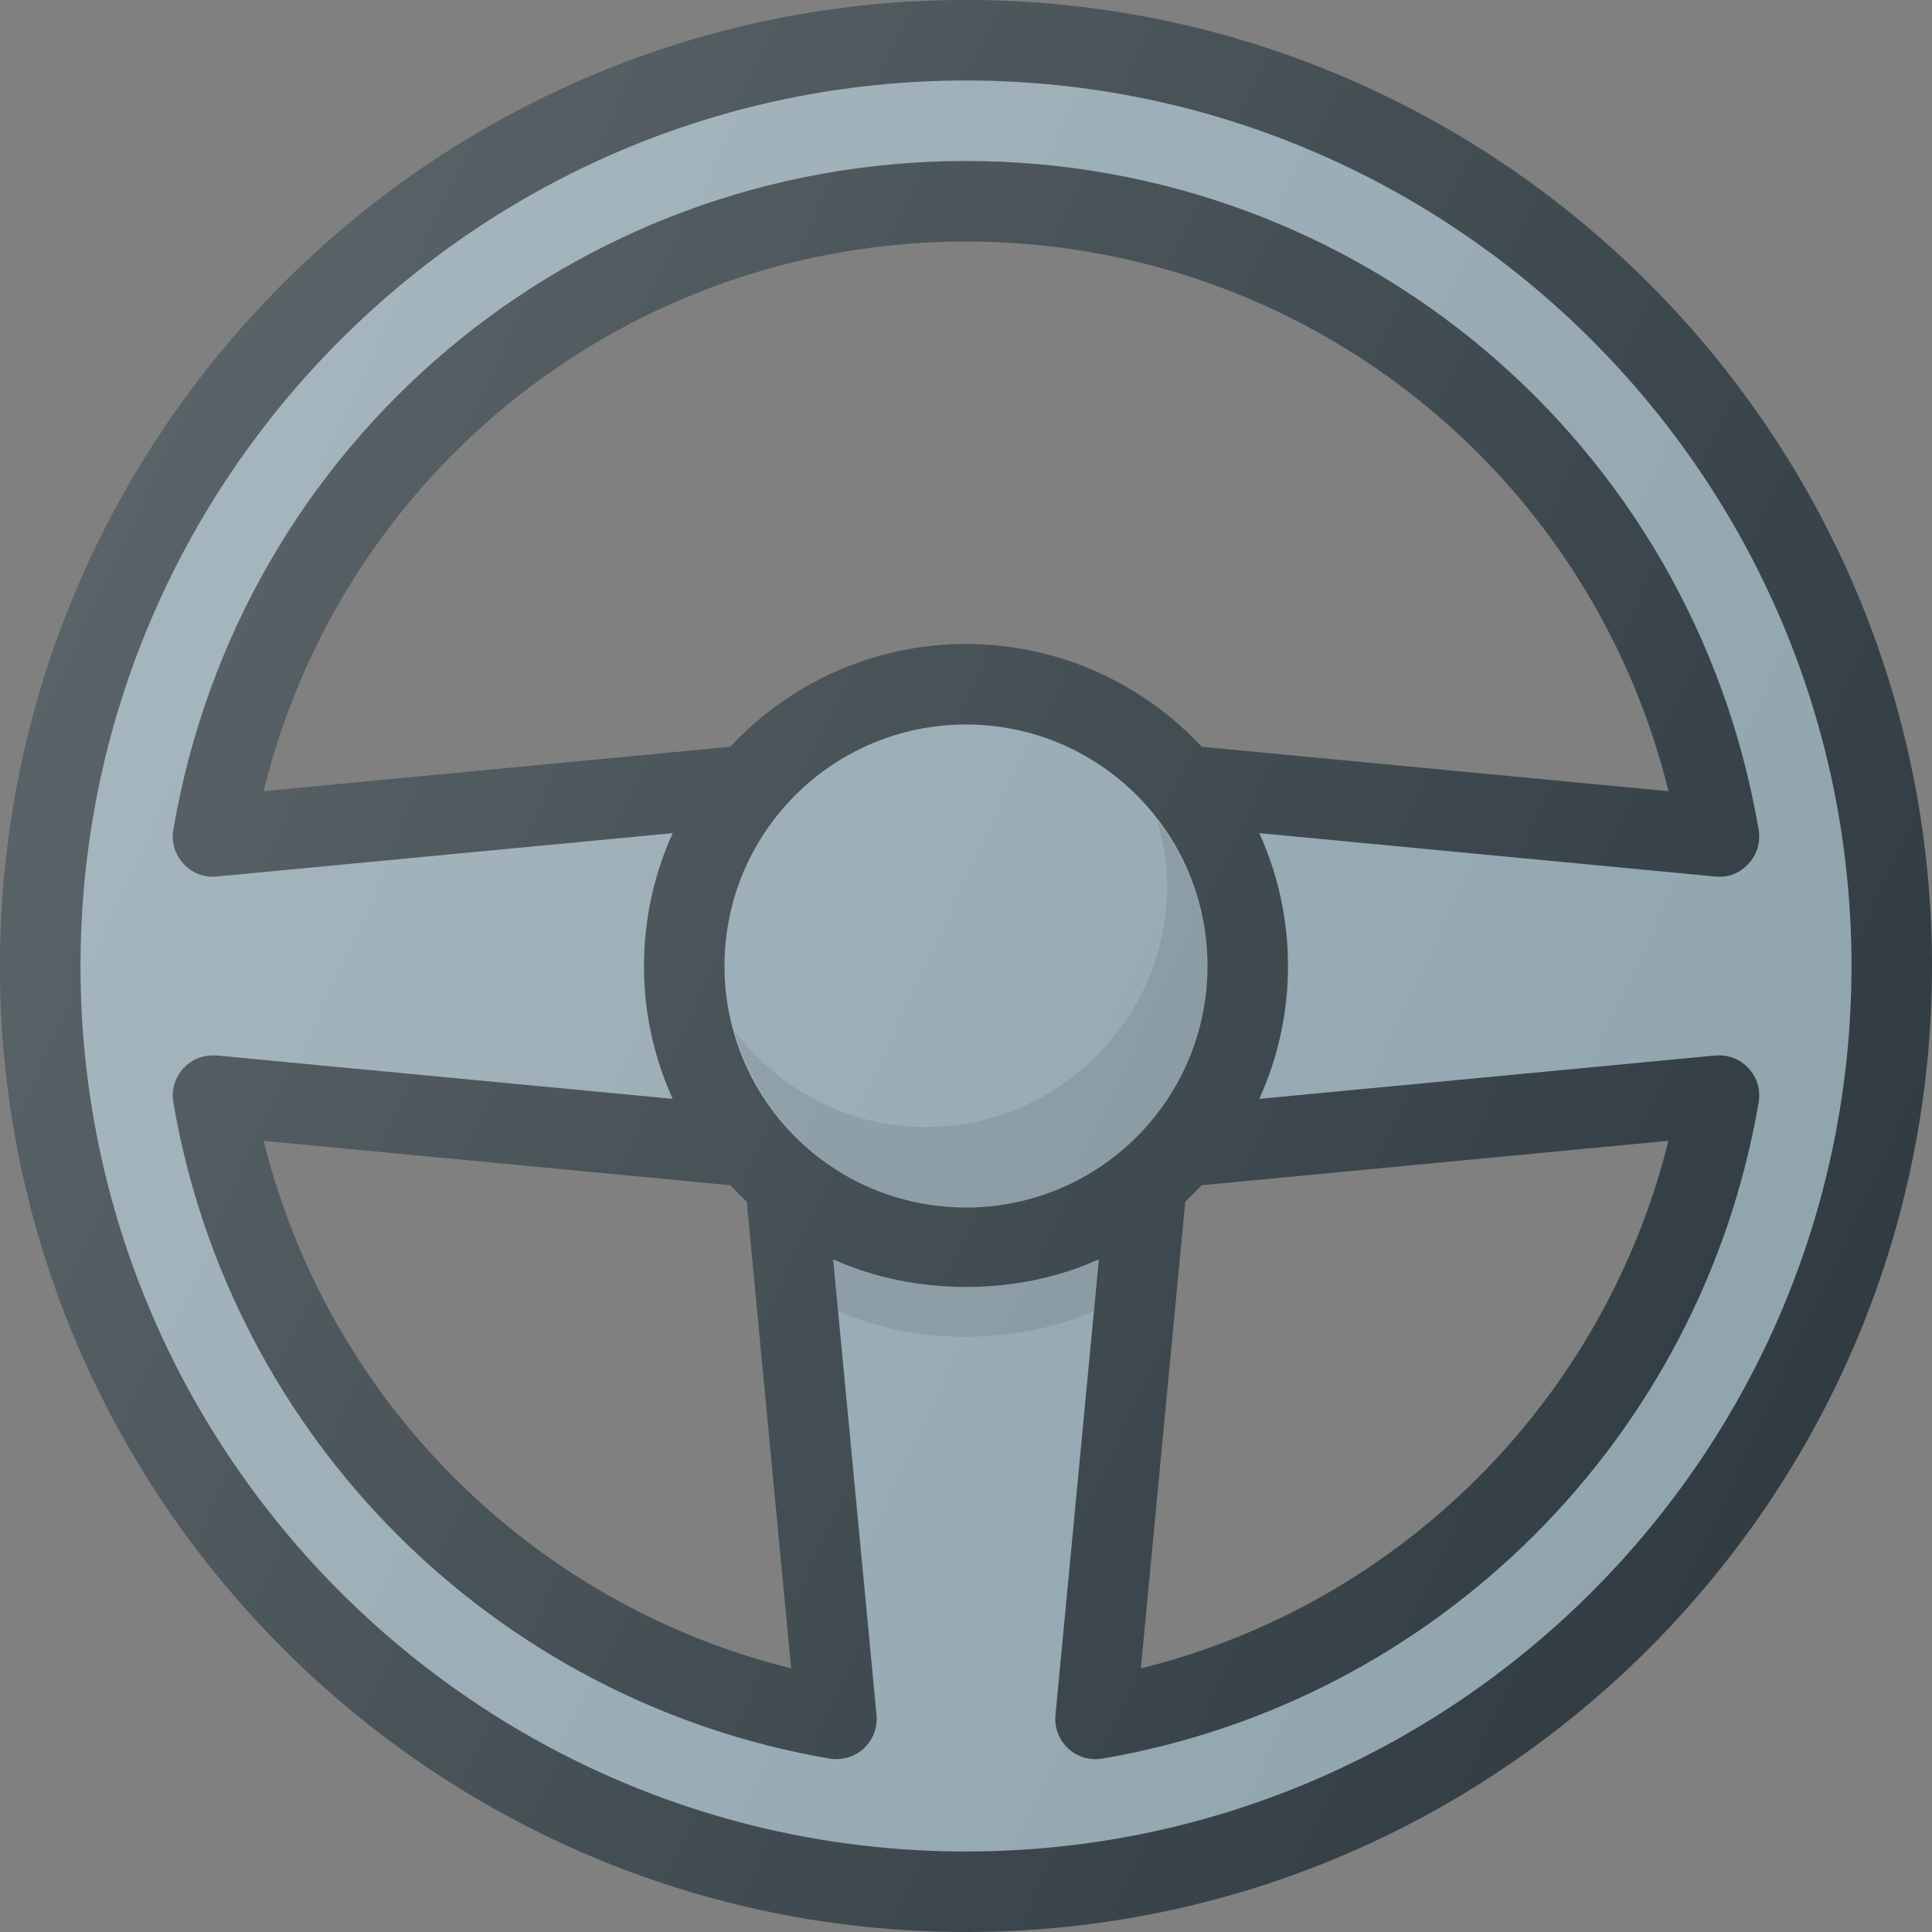 <?xml version="1.0" encoding="iso-8859-1"?>
<!-- Generator: Adobe Illustrator 19.0.0, SVG Export Plug-In . SVG Version: 6.00 Build 0)  -->
<svg version="1.1" id="Capa_1" xmlns="http://www.w3.org/2000/svg" xmlns:xlink="http://www.w3.org/1999/xlink" x="0px" y="0px"
	 viewBox="0 0 512 512" style="enable-background:new 0 0 512 512;" xml:space="preserve">
<rect x="0" y="0" width="512" height="512" fill="#808080" stroke="none"/>
<path style="fill:#303C42;" d="M256,0C114.833,0,0,114.844,0,256s114.833,256,256,256s256-114.844,256-256S397.167,0,256,0z
	 M69.854,302.323l123.688,11.771c1.417,1.5,2.854,2.958,4.354,4.354l11.771,123.698C140.896,425.094,86.896,371.094,69.854,302.323z
	 M193.542,197.906L69.833,209.677C90.833,124.469,167,64,256,64s165.167,60.469,186.167,145.677l-123.708-11.771
	c-15.604-16.75-37.833-27.24-62.458-27.24S209.146,181.156,193.542,197.906z M302.333,442.146l11.771-123.698
	c1.5-1.396,2.938-2.854,4.354-4.354l123.688-11.771C425.104,371.094,371.104,425.094,302.333,442.146z"/>
<path style="fill:#90A4AE;" d="M256,21.333C126.604,21.333,21.333,126.604,21.333,256S126.604,490.667,256,490.667
	S490.667,385.396,490.667,256S385.396,21.333,256,21.333z M292.125,466.052c-0.583,0.104-1.188,0.156-1.792,0.156
	c-2.667,0-5.271-1-7.25-2.844c-2.438-2.26-3.688-5.531-3.375-8.833l11.5-120.802c-21.458,9.771-48.958,9.771-70.417,0l11.5,120.802
	c0.313,3.302-0.938,6.573-3.375,8.833s-5.917,3.219-9.042,2.688c-88.854-15.188-158.75-85.083-173.938-173.927
	c-0.563-3.271,0.438-6.615,2.708-9.052c2.25-2.417,5.375-3.635,8.833-3.354l120.792,11.49c-4.875-10.74-7.604-22.656-7.604-35.208
	c0-12.552,2.729-24.469,7.604-35.208l-120.792,11.49c-3.458,0.375-6.583-0.927-8.833-3.354c-2.271-2.438-3.271-5.781-2.708-9.063
	C63.5,117.188,151.833,42.667,256,42.667s192.5,74.521,210.063,177.198c0.563,3.281-0.438,6.625-2.708,9.063
	c-2.25,2.427-5.292,3.708-8.833,3.354l-120.792-11.49c4.875,10.74,7.604,22.656,7.604,35.208c0,12.552-2.729,24.469-7.604,35.208
	l120.792-11.49c3.563-0.26,6.583,0.938,8.833,3.354c2.271,2.438,3.271,5.781,2.708,9.052
	C450.875,380.969,380.979,450.865,292.125,466.052z"/>
<path style="opacity:0.1;enable-background:new    ;" d="M289.898,347.484l1.31-13.755c-21.458,9.771-48.958,9.771-70.417,0
	l1.31,13.755C242.954,356.518,269.046,356.518,289.898,347.484z"/>
<circle style="fill:#90A4AE;" cx="256" cy="256" r="64"/>
<path style="opacity:0.1;enable-background:new    ;" d="M306.642,217.316c1.577,5.555,2.691,11.297,2.691,17.35
	c0,35.292-28.708,64-64,64c-20.695,0-38.935-10.033-50.641-25.315C202.313,300.18,226.762,320,256,320c35.292,0,64-28.708,64-64
	C320,241.404,314.898,228.095,306.642,217.316z"/>
<linearGradient id="SVGID_1_" gradientUnits="userSpaceOnUse" x1="-45.578" y1="639.555" x2="-23.828" y2="629.414" gradientTransform="matrix(21.333 0 0 -21.333 996.333 13791.667)">
	<stop  offset="0" style="stop-color:#FFFFFF;stop-opacity:0.2"/>
	<stop  offset="1" style="stop-color:#FFFFFF;stop-opacity:0"/>
</linearGradient>
<path style="fill:url(#SVGID_1_);" d="M256,0C114.833,0,0,114.844,0,256s114.833,256,256,256s256-114.844,256-256S397.167,0,256,0z
	 M69.854,302.323l123.688,11.771c1.417,1.5,2.854,2.958,4.354,4.354l11.771,123.698C140.896,425.094,86.896,371.094,69.854,302.323z
	 M193.542,197.906L69.833,209.677C90.833,124.469,167,64,256,64s165.167,60.469,186.167,145.677l-123.708-11.771
	c-15.604-16.75-37.833-27.24-62.458-27.24S209.146,181.156,193.542,197.906z M302.333,442.146l11.771-123.698
	c1.5-1.396,2.938-2.854,4.354-4.354l123.688-11.771C425.104,371.094,371.104,425.094,302.333,442.146z"/>
<g>
</g>
<g>
</g>
<g>
</g>
<g>
</g>
<g>
</g>
<g>
</g>
<g>
</g>
<g>
</g>
<g>
</g>
<g>
</g>
<g>
</g>
<g>
</g>
<g>
</g>
<g>
</g>
<g>
</g>
</svg>
